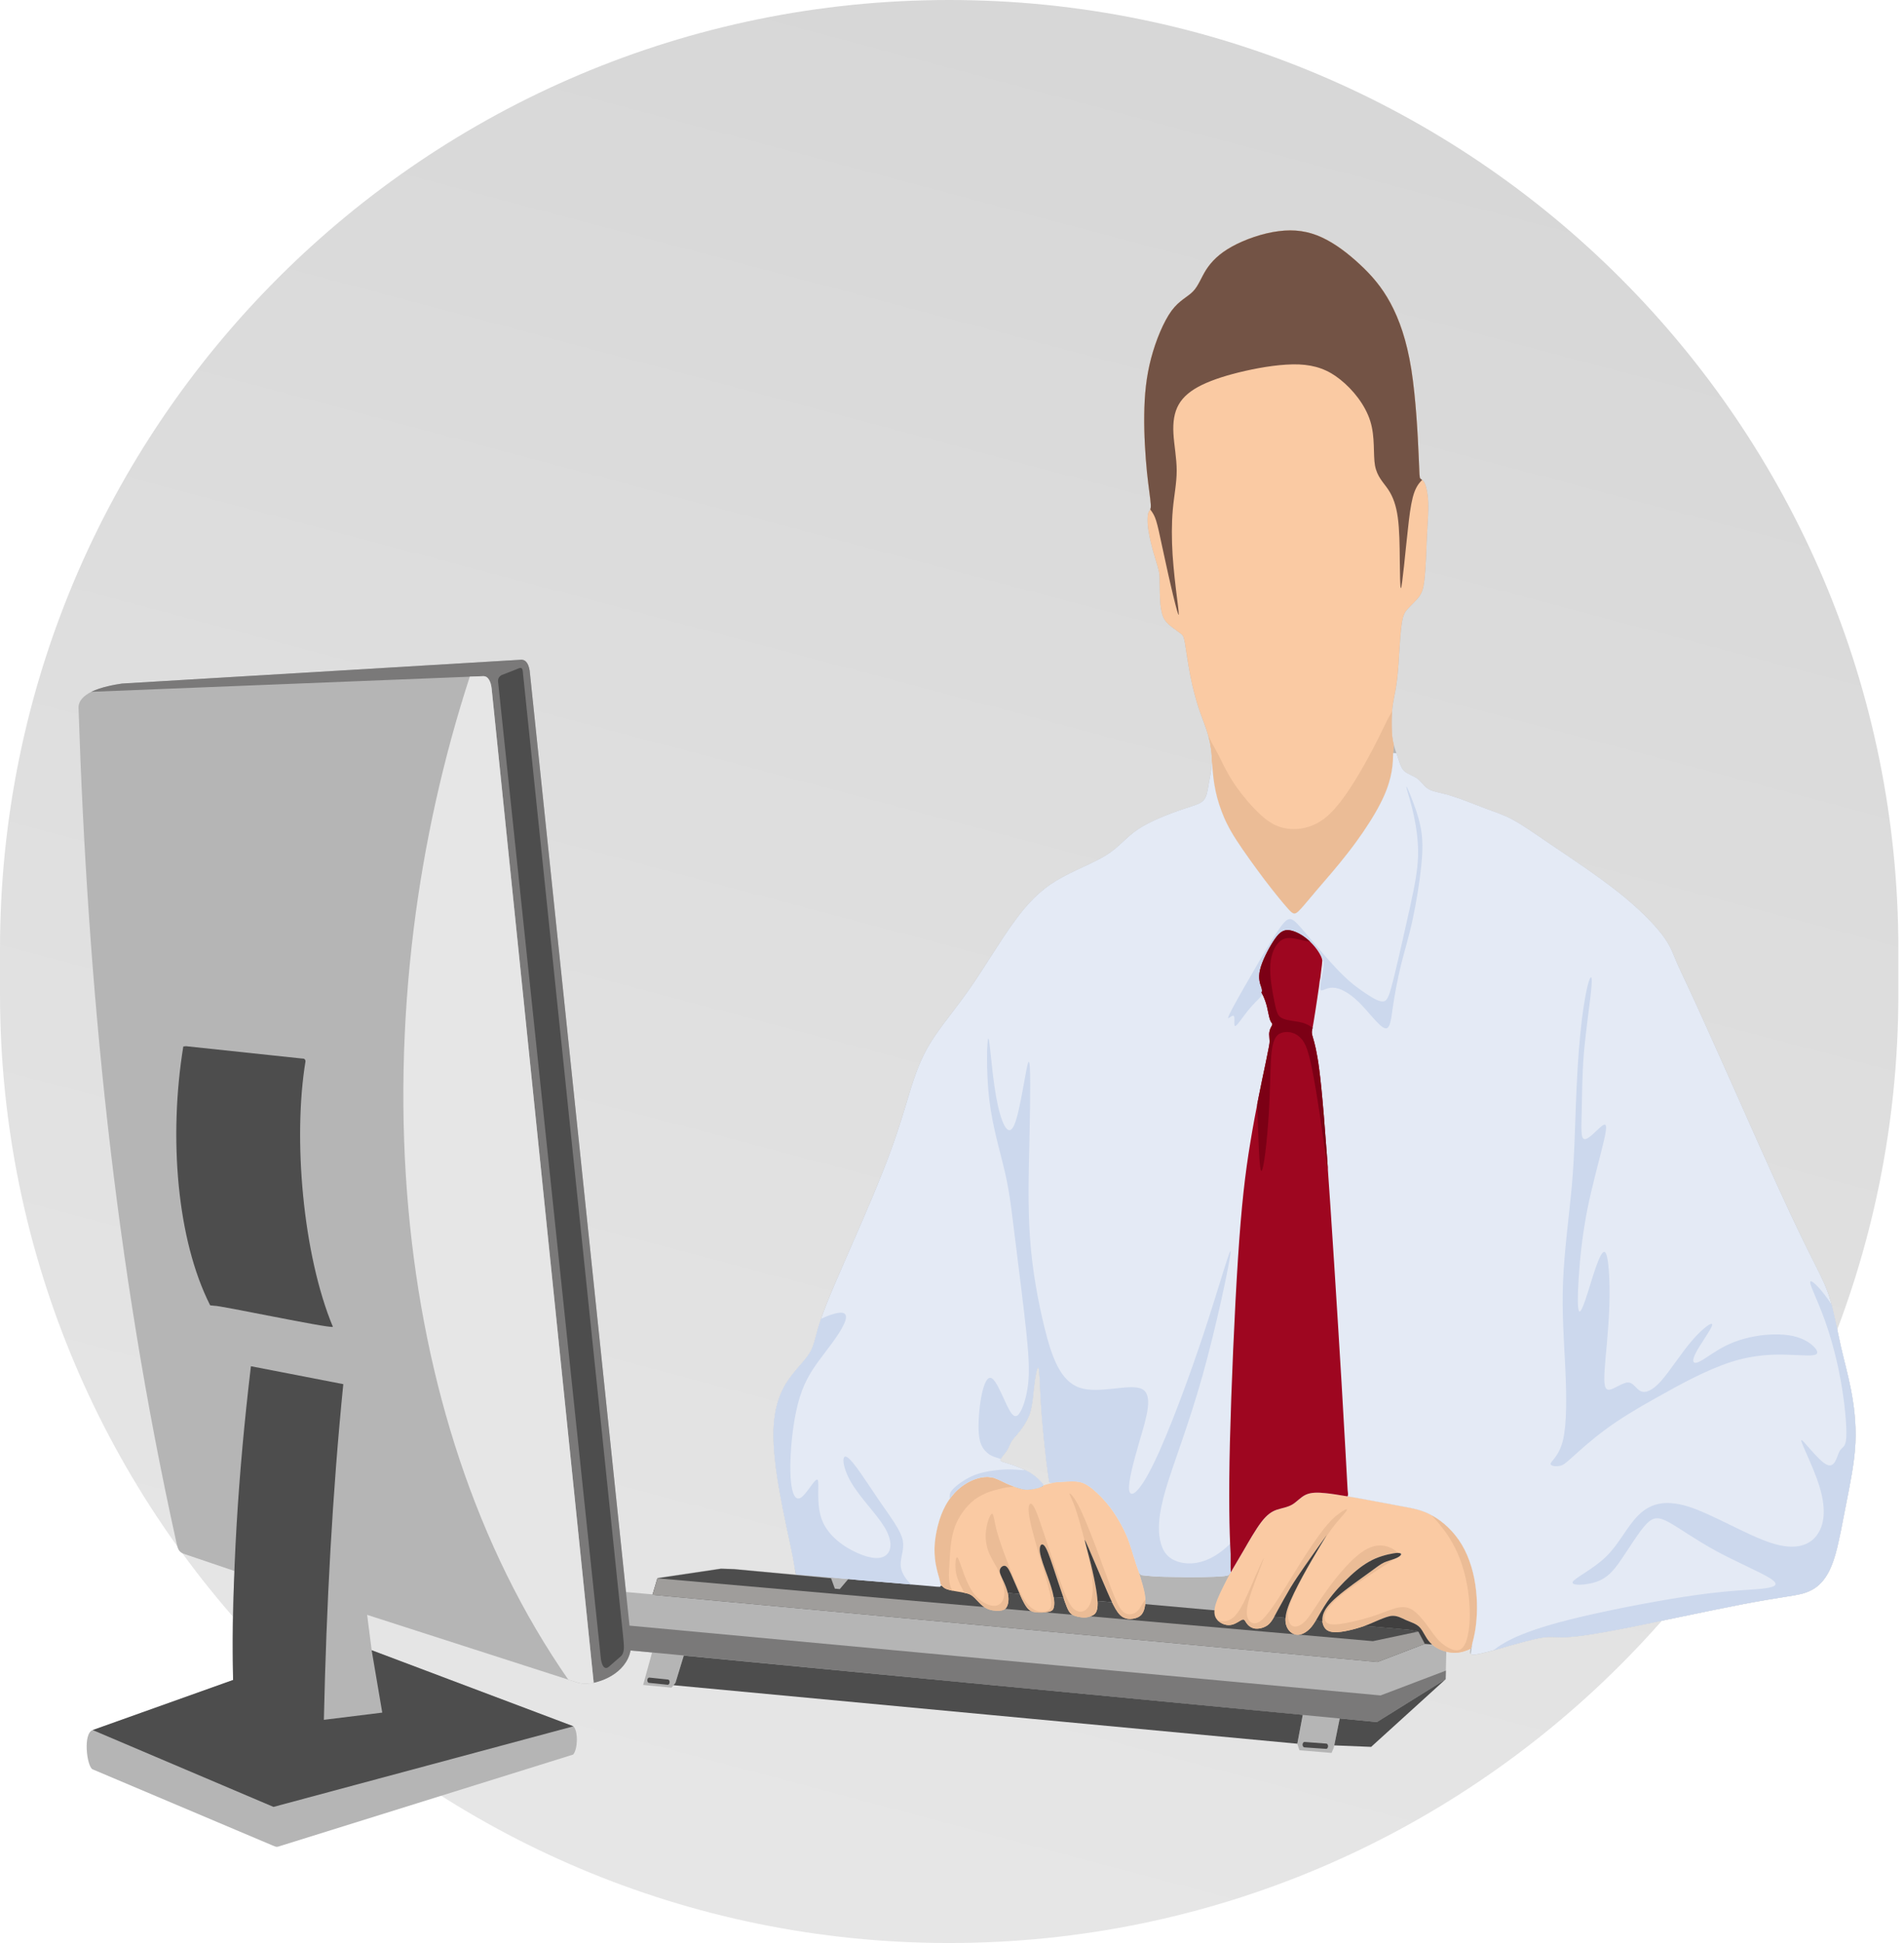 <svg width="98" height="100" viewBox="0 0 98 100" fill="none" xmlns="http://www.w3.org/2000/svg">
<path fillRule="evenodd" clipRule="evenodd" d="M97.71 51.145C97.71 78.127 75.837 100 48.855 100C21.873 100 0 78.127 0 51.145V48.855C0 21.873 21.873 0 48.855 0C75.837 0 97.71 21.873 97.71 48.855V51.145Z" fill="url(#paint0_linear_525_569)"/>
<path fillRule="evenodd" clipRule="evenodd" d="M6.279 35.182L26.765 33.959C27.013 33.92 27.191 34.083 27.262 34.516L32.217 81.935L33.584 82.058L33.838 81.207L37.113 80.719L37.788 80.743L40.971 81.037L40.955 80.967C40.906 80.743 40.874 80.448 40.733 79.76C40.587 79.063 40.339 77.971 40.139 76.834C39.933 75.703 39.782 74.527 39.814 73.552C39.852 72.576 40.079 71.81 40.463 71.191C40.852 70.564 41.398 70.084 41.673 69.635C41.949 69.186 41.949 68.752 42.284 67.8C42.614 66.848 43.284 65.362 43.959 63.806C44.64 62.25 45.332 60.633 45.807 59.34C46.283 58.055 46.547 57.103 46.823 56.213C47.093 55.323 47.38 54.502 47.893 53.666C48.406 52.83 49.147 51.979 49.908 50.887C50.67 49.796 51.454 48.465 52.173 47.474C52.886 46.483 53.529 45.833 54.372 45.322C55.22 44.811 56.269 44.432 56.95 44.006C57.625 43.58 57.938 43.108 58.581 42.675C59.224 42.249 60.203 41.877 60.84 41.66C61.483 41.444 61.786 41.382 61.953 41.181C62.126 40.987 62.159 40.654 62.218 40.321C62.278 39.989 62.364 39.656 62.375 39.253C62.386 38.843 62.326 38.371 62.202 37.899C62.072 37.426 61.872 36.97 61.699 36.451C61.532 35.932 61.381 35.367 61.262 34.748C61.143 34.129 61.051 33.463 60.992 33.107C60.927 32.751 60.894 32.712 60.786 32.62C60.678 32.535 60.5 32.403 60.338 32.287C60.181 32.163 60.04 32.054 59.938 31.884C59.83 31.706 59.765 31.459 59.727 31.102C59.695 30.746 59.695 30.282 59.689 29.972C59.689 29.671 59.684 29.531 59.63 29.322C59.581 29.113 59.484 28.834 59.387 28.486C59.284 28.138 59.181 27.72 59.127 27.395C59.068 27.077 59.062 26.845 59.068 26.667C59.073 26.497 59.1 26.373 59.143 26.311C59.187 26.241 59.246 26.234 59.23 25.947C59.214 25.669 59.122 25.127 59.035 24.299C58.954 23.47 58.879 22.363 58.895 21.342C58.906 20.32 58.998 19.391 59.246 18.447C59.495 17.502 59.895 16.55 60.3 15.993C60.711 15.443 61.127 15.289 61.402 15.002C61.683 14.716 61.818 14.298 62.083 13.88C62.348 13.47 62.742 13.059 63.401 12.695C64.066 12.324 64.996 11.999 65.812 11.898C66.633 11.79 67.341 11.898 68.032 12.216C68.724 12.533 69.394 13.052 69.994 13.609C70.594 14.166 71.118 14.762 71.572 15.606C72.02 16.442 72.404 17.51 72.642 19.012C72.88 20.521 72.977 22.448 73.02 23.462C73.063 24.477 73.058 24.577 73.107 24.631C73.15 24.686 73.242 24.686 73.328 24.864C73.415 25.049 73.496 25.413 73.512 25.854C73.528 26.296 73.49 26.806 73.463 27.271C73.436 27.735 73.42 28.153 73.404 28.625C73.382 29.09 73.35 29.616 73.301 29.972C73.252 30.328 73.177 30.53 73.025 30.731C72.874 30.924 72.642 31.133 72.48 31.311C72.312 31.489 72.22 31.644 72.156 32.039C72.091 32.434 72.053 33.061 72.015 33.641C71.983 34.214 71.945 34.733 71.88 35.19C71.815 35.638 71.718 36.025 71.669 36.405C71.626 36.784 71.626 37.156 71.631 37.465C71.642 37.775 71.658 38.015 71.723 38.27C71.783 38.533 71.891 38.812 71.972 39.052C72.053 39.292 72.107 39.486 72.22 39.625C72.334 39.764 72.507 39.834 72.658 39.911C72.815 39.981 72.95 40.05 73.085 40.19C73.22 40.321 73.35 40.53 73.593 40.647C73.836 40.77 74.187 40.801 74.711 40.964C75.236 41.126 75.933 41.413 76.468 41.614C77.008 41.815 77.392 41.931 77.862 42.187C78.337 42.442 78.905 42.837 79.867 43.495C80.834 44.145 82.195 45.051 83.266 45.895C84.335 46.738 85.108 47.528 85.551 48.108C85.994 48.689 86.097 49.06 86.319 49.571C86.54 50.082 86.875 50.733 87.832 52.861C88.793 54.982 90.377 58.581 91.447 60.942C92.522 63.295 93.079 64.402 93.462 65.161C93.846 65.927 94.046 66.33 94.23 66.988C94.413 67.645 94.581 68.551 94.754 69.31C94.927 70.068 95.105 70.688 95.262 71.477C95.418 72.274 95.548 73.242 95.499 74.271C95.451 75.293 95.224 76.369 95.029 77.368C94.835 78.366 94.667 79.287 94.484 79.953C94.294 80.619 94.094 81.029 93.835 81.346C93.581 81.656 93.273 81.88 92.771 82.02C92.273 82.151 91.582 82.206 89.75 82.554C87.924 82.902 84.957 83.552 83.157 83.893C81.358 84.234 80.726 84.272 80.31 84.264C79.894 84.257 79.688 84.203 79.002 84.357C78.321 84.512 77.154 84.868 76.489 85.038C75.83 85.209 75.673 85.193 75.668 85.038C75.662 84.884 75.803 84.597 75.906 84.048C76.008 83.506 76.068 82.701 75.976 81.873C75.889 81.044 75.652 80.193 75.246 79.512C74.841 78.823 74.268 78.312 73.744 78.018C73.22 77.716 72.745 77.631 72.096 77.515C71.442 77.391 70.621 77.236 69.935 77.112C69.254 76.988 68.703 76.895 68.259 76.849C67.816 76.803 67.476 76.803 67.211 76.926C66.941 77.05 66.746 77.298 66.503 77.437C66.26 77.577 65.974 77.615 65.714 77.701C65.455 77.793 65.223 77.94 64.925 78.328C64.628 78.715 64.266 79.349 64.039 79.744C63.807 80.139 63.715 80.301 63.634 80.433L63.618 80.464C63.493 80.688 63.369 80.913 63.25 81.129C63.039 81.524 62.861 81.896 62.742 82.19C62.623 82.484 62.564 82.709 62.537 82.848C62.532 82.879 62.526 82.91 62.521 82.933L72.642 83.839L73.004 83.939L73.339 84.582L74.447 84.737L74.409 86.424L70.869 88.63L68.957 88.444L68.648 89.954L68.535 90.217L66.882 90.078L66.773 89.745L67.054 88.259L35.194 85.209L34.767 86.61L34.562 86.858L33.103 86.718L33.552 85.085L33.568 85.046L32.455 84.946C32.401 85.24 32.271 85.495 32.093 85.72C31.763 86.13 31.266 86.409 30.785 86.548C30.374 86.672 29.969 86.68 29.693 86.587L18.897 83.111L19.129 84.93L29.515 88.847C29.769 89.11 29.737 90.031 29.499 90.302L14.466 94.993C14.223 95.07 14.255 95.07 14.023 94.977L4.766 91.061C4.62 90.999 4.485 90.511 4.464 90.031C4.442 89.582 4.518 89.126 4.772 89.04L12.002 86.463C11.926 84.597 11.948 82.724 12.088 80.859L9.527 79.992C9.203 79.891 9.159 79.752 9.078 79.38C5.896 65.006 4.512 50.748 4.042 36.436C4.031 36.064 4.318 35.801 4.696 35.607C5.22 35.352 5.923 35.236 6.279 35.182ZM58.506 80.58C58.457 80.441 58.408 80.278 58.355 80.115C58.257 79.806 58.165 79.481 58.047 79.179C57.928 78.877 57.787 78.598 57.609 78.289C57.436 77.987 57.22 77.654 56.933 77.321C56.642 76.981 56.285 76.64 55.993 76.454C55.701 76.269 55.474 76.237 55.156 76.245C54.837 76.245 54.426 76.284 54.215 76.299C54.01 76.315 54.01 76.315 53.988 76.176C53.967 76.028 53.923 75.734 53.848 75.138C53.778 74.535 53.68 73.629 53.621 72.839C53.556 72.042 53.534 71.369 53.513 70.943C53.486 70.517 53.464 70.332 53.416 70.393C53.372 70.448 53.307 70.749 53.264 71.059C53.221 71.361 53.194 71.663 53.161 71.965C53.124 72.274 53.081 72.576 52.956 72.878C52.832 73.188 52.627 73.482 52.454 73.699C52.286 73.908 52.151 74.039 52.065 74.178C51.978 74.318 51.935 74.473 51.832 74.643C51.724 74.805 51.557 74.984 51.513 75.084C51.465 75.193 51.535 75.216 51.713 75.27C51.892 75.324 52.178 75.409 52.443 75.518C52.708 75.618 52.951 75.742 53.156 75.889C53.367 76.036 53.529 76.207 53.626 76.315C53.718 76.431 53.74 76.478 53.615 76.532C53.497 76.586 53.232 76.648 53.026 76.671C52.821 76.694 52.681 76.679 52.47 76.617C52.264 76.555 51.994 76.439 51.713 76.307C51.438 76.168 51.151 76.013 50.795 76.013C50.438 76.013 50.011 76.16 49.66 76.392C49.309 76.617 49.028 76.919 48.817 77.236C48.606 77.553 48.46 77.886 48.347 78.25C48.233 78.622 48.147 79.032 48.114 79.411C48.082 79.783 48.104 80.131 48.152 80.448C48.206 80.766 48.287 81.052 48.352 81.246C48.395 81.393 48.428 81.493 48.401 81.671L58.933 82.616C58.933 82.6 58.938 82.577 58.938 82.561C58.949 82.484 58.954 82.415 58.944 82.306C58.938 82.198 58.916 82.051 58.868 81.834C58.814 81.609 58.733 81.308 58.63 80.975C58.592 80.843 58.549 80.712 58.506 80.58Z" fill="#B5B5B5"/>
<path fillRule="evenodd" clipRule="evenodd" d="M4.696 35.605L24.873 34.8C25.133 34.793 25.268 35.087 25.306 35.443L30.558 86.608C30.634 86.592 30.709 86.569 30.785 86.546C31.266 86.407 31.763 86.128 32.093 85.718C32.271 85.493 32.401 85.238 32.455 84.944L34.038 85.091L70.87 88.628L74.409 86.422L74.42 85.981L71.059 87.258L32.401 83.666L27.262 34.514C27.192 34.081 27.013 33.918 26.765 33.957L6.279 35.18C5.923 35.234 5.22 35.35 4.696 35.605Z" fill="#7A7979"/>
<path fillRule="evenodd" clipRule="evenodd" d="M37.112 80.74L33.838 81.228L33.584 82.079L70.896 85.539L73.339 84.603L73.004 83.968L72.512 83.875L70.226 83.674C70.242 83.666 70.129 83.72 70.394 83.62C70.415 83.612 70.442 83.604 70.464 83.589L68.059 83.372C68.059 83.395 68.065 83.411 68.065 83.426L67.73 83.403L67.757 83.349L66.173 83.21C66.173 83.225 66.168 83.24 66.168 83.264L65.584 83.21L65.611 83.155L57.209 82.404L57.236 82.459L56.49 82.397C56.49 82.374 56.49 82.358 56.485 82.343L54.718 82.18L54.739 82.234L54.231 82.195L54.226 82.141L52.459 81.979L52.486 82.033L51.87 81.979C51.864 81.963 51.859 81.948 51.854 81.924L43.721 81.197L43.224 81.785L42.97 81.762L42.775 81.228L37.788 80.763L37.112 80.74Z" fill="#4D4D4D"/>
<path fillRule="evenodd" clipRule="evenodd" d="M33.838 81.23L70.664 84.465L73.004 83.97L73.339 84.604L70.896 85.541L33.584 82.081L33.838 81.23Z" fill="#9F9D9B"/>
<path d="M33.405 86.61C33.351 86.61 33.313 86.54 33.319 86.471C33.319 86.393 33.367 86.339 33.416 86.339L34.378 86.439C34.432 86.439 34.47 86.509 34.465 86.579C34.465 86.656 34.416 86.71 34.367 86.71L33.405 86.61ZM67.135 89.93C67.081 89.923 67.043 89.861 67.043 89.783C67.049 89.706 67.092 89.652 67.146 89.652L68.264 89.737C68.319 89.737 68.356 89.799 68.356 89.876C68.351 89.954 68.308 90.008 68.259 90.008L67.135 89.93Z" fill="#4A4949"/>
<path fillRule="evenodd" clipRule="evenodd" d="M9.57 53.844L9.435 53.859C9.056 56.181 8.97 58.682 9.202 61.042C9.429 63.334 9.959 65.486 10.818 67.181L11.034 67.204C11.272 67.173 16.919 68.373 17.135 68.288C15.584 64.564 15.071 58.581 15.725 54.618C15.708 54.478 15.622 54.478 15.535 54.478L9.57 53.844Z" fill="#4D4D4D"/>
<path fillRule="evenodd" clipRule="evenodd" d="M68.032 12.216C67.341 11.898 66.633 11.79 65.811 11.898C64.996 11.999 64.066 12.324 63.401 12.695C62.742 13.059 62.348 13.47 62.083 13.88C61.818 14.298 61.683 14.716 61.402 15.002C61.127 15.289 60.71 15.443 60.3 15.993C59.895 16.55 59.495 17.502 59.246 18.447C58.998 19.391 58.906 20.32 58.895 21.342C58.879 22.363 58.954 23.47 59.035 24.299C59.122 25.127 59.214 25.669 59.23 25.947C59.246 26.234 59.187 26.241 59.143 26.311C59.1 26.373 59.073 26.497 59.068 26.667C59.062 26.845 59.068 27.077 59.127 27.395C59.181 27.72 59.284 28.138 59.386 28.486C59.484 28.834 59.581 29.113 59.63 29.322C59.684 29.531 59.689 29.671 59.689 29.972C59.694 30.282 59.694 30.746 59.727 31.102C59.765 31.459 59.83 31.706 59.938 31.884C60.04 32.054 60.181 32.163 60.338 32.287C60.5 32.403 60.678 32.535 60.786 32.62C60.894 32.712 60.927 32.751 60.991 33.107C61.051 33.463 61.143 34.129 61.262 34.748C61.38 35.367 61.532 35.932 61.699 36.451C61.872 36.97 62.072 37.426 62.202 37.899L62.267 38.177C62.342 38.518 62.38 38.866 62.375 39.168C62.407 39.524 62.434 39.965 62.504 40.383C62.58 40.848 62.704 41.304 62.872 41.746C63.034 42.179 63.234 42.613 63.634 43.232C64.028 43.843 64.617 44.656 65.12 45.322C65.622 45.98 66.044 46.491 66.292 46.769C66.541 47.048 66.627 47.087 66.817 46.916C67.006 46.746 67.303 46.367 67.751 45.84C68.2 45.314 68.794 44.648 69.351 43.928C69.913 43.216 70.432 42.45 70.794 41.823C71.156 41.196 71.361 40.716 71.485 40.298C71.615 39.88 71.669 39.524 71.691 39.176C71.707 38.882 71.701 38.595 71.739 38.34L71.723 38.27C71.658 38.015 71.642 37.775 71.631 37.465C71.626 37.156 71.626 36.784 71.669 36.405C71.718 36.025 71.815 35.638 71.88 35.19C71.945 34.733 71.983 34.214 72.015 33.641C72.053 33.061 72.091 32.434 72.155 32.039C72.22 31.644 72.312 31.489 72.48 31.311C72.642 31.133 72.874 30.924 73.025 30.731C73.177 30.53 73.252 30.328 73.301 29.972C73.35 29.616 73.382 29.09 73.404 28.625C73.42 28.153 73.436 27.735 73.463 27.271C73.49 26.806 73.528 26.296 73.512 25.854C73.496 25.413 73.415 25.049 73.328 24.864C73.242 24.686 73.15 24.686 73.106 24.631C73.058 24.577 73.063 24.477 73.02 23.462C72.977 22.448 72.879 20.521 72.642 19.012C72.404 17.51 72.02 16.442 71.572 15.606C71.118 14.762 70.594 14.166 69.994 13.609C69.394 13.052 68.724 12.533 68.032 12.216Z" fill="#FACAA3"/>
<path fillRule="evenodd" clipRule="evenodd" d="M68.032 12.216C67.341 11.898 66.633 11.79 65.811 11.898C64.996 11.999 64.066 12.324 63.401 12.695C62.742 13.059 62.348 13.47 62.083 13.88C61.818 14.298 61.683 14.716 61.402 15.002C61.127 15.289 60.71 15.443 60.3 15.993C59.895 16.55 59.495 17.502 59.246 18.447C58.998 19.391 58.906 20.32 58.895 21.342C58.879 22.363 58.954 23.47 59.035 24.299C59.122 25.127 59.214 25.669 59.23 25.947C59.241 26.102 59.224 26.172 59.203 26.218C59.365 26.427 59.435 26.574 59.505 26.791C59.597 27.085 59.684 27.495 59.808 28.084C59.938 28.664 60.094 29.423 60.262 30.135C60.424 30.839 60.592 31.497 60.646 31.621C60.705 31.737 60.651 31.319 60.575 30.723C60.5 30.127 60.408 29.345 60.354 28.556C60.305 27.759 60.3 26.953 60.365 26.226C60.429 25.506 60.565 24.879 60.565 24.221C60.565 23.571 60.429 22.898 60.397 22.309C60.365 21.729 60.435 21.233 60.667 20.823C60.9 20.413 61.294 20.088 61.867 19.809C62.445 19.53 63.202 19.29 64.093 19.089C64.985 18.888 66.017 18.725 66.86 18.756C67.697 18.795 68.346 19.02 68.989 19.538C69.632 20.049 70.269 20.838 70.529 21.674C70.788 22.503 70.669 23.377 70.772 23.958C70.88 24.538 71.204 24.825 71.453 25.196C71.696 25.56 71.858 26.001 71.945 26.628C72.031 27.255 72.042 28.068 72.047 28.811C72.058 29.554 72.064 30.228 72.101 30.267C72.134 30.313 72.199 29.725 72.269 29.098C72.334 28.478 72.399 27.82 72.469 27.209C72.534 26.598 72.604 26.04 72.712 25.614C72.815 25.22 72.944 24.949 73.198 24.701C73.16 24.67 73.128 24.655 73.106 24.631C73.058 24.577 73.063 24.477 73.02 23.462C72.977 22.448 72.879 20.521 72.642 19.012C72.404 17.51 72.02 16.442 71.572 15.606C71.118 14.762 70.594 14.166 69.994 13.609C69.394 13.052 68.724 12.533 68.032 12.216Z" fill="#735345"/>
<path fillRule="evenodd" clipRule="evenodd" d="M66.914 42.65C66.465 42.704 66.022 42.65 65.622 42.456C65.217 42.263 64.855 41.93 64.482 41.535C64.109 41.133 63.731 40.661 63.423 40.173C63.115 39.693 62.883 39.19 62.699 38.826C62.515 38.47 62.375 38.253 62.256 37.998L62.175 37.812C62.186 37.843 62.191 37.866 62.202 37.897C62.321 38.339 62.38 38.78 62.375 39.167C62.407 39.523 62.434 39.964 62.504 40.382C62.58 40.846 62.704 41.303 62.872 41.744C63.034 42.178 63.234 42.611 63.634 43.23C64.028 43.842 64.617 44.655 65.12 45.321C65.622 45.978 66.044 46.489 66.292 46.768C66.541 47.047 66.627 47.085 66.817 46.915C67.006 46.745 67.303 46.365 67.751 45.839C68.2 45.313 68.794 44.647 69.351 43.927C69.913 43.215 70.432 42.449 70.794 41.822C71.156 41.195 71.361 40.715 71.485 40.297C71.615 39.879 71.669 39.523 71.691 39.175C71.707 38.88 71.701 38.594 71.739 38.339L71.723 38.269C71.658 38.013 71.642 37.773 71.631 37.464C71.626 37.216 71.626 36.922 71.647 36.62C71.421 36.984 71.231 37.425 70.94 38.006C70.61 38.664 70.151 39.523 69.686 40.258C69.221 41.001 68.751 41.636 68.286 42.031C67.822 42.425 67.362 42.588 66.914 42.65Z" fill="#EBBC96"/>
<path fillRule="evenodd" clipRule="evenodd" d="M50.795 76.011C50.438 76.011 50.011 76.158 49.66 76.39C49.309 76.615 49.028 76.916 48.817 77.234C48.606 77.551 48.461 77.884 48.347 78.248C48.234 78.619 48.147 79.03 48.115 79.409C48.082 79.78 48.104 80.129 48.153 80.446C48.207 80.763 48.288 81.05 48.352 81.243C48.38 81.352 48.407 81.429 48.412 81.522C48.455 81.592 48.504 81.646 48.553 81.685C48.623 81.746 48.698 81.785 48.817 81.816C49.044 81.886 49.406 81.924 49.649 81.979C49.893 82.025 50.011 82.087 50.168 82.242C50.319 82.389 50.514 82.637 50.746 82.76C50.979 82.892 51.243 82.908 51.438 82.9C51.627 82.884 51.741 82.83 51.816 82.706C51.892 82.575 51.93 82.358 51.892 82.11C51.887 82.072 51.881 82.025 51.87 81.979C51.822 81.77 51.73 81.545 51.643 81.359C51.535 81.127 51.438 80.949 51.46 80.81C51.481 80.663 51.627 80.547 51.752 80.593C51.876 80.647 51.978 80.856 52.146 81.251C52.243 81.476 52.367 81.77 52.486 82.033C52.567 82.226 52.648 82.397 52.724 82.528C52.908 82.853 53.043 82.939 53.264 82.969C53.481 83.008 53.789 82.993 53.972 82.954C54.156 82.915 54.215 82.846 54.243 82.714C54.27 82.59 54.275 82.42 54.232 82.195C54.232 82.172 54.226 82.149 54.221 82.133C54.172 81.87 54.07 81.553 53.918 81.127C53.767 80.709 53.567 80.191 53.524 79.865C53.486 79.54 53.605 79.401 53.74 79.533C53.87 79.664 54.01 80.059 54.205 80.64C54.372 81.143 54.583 81.785 54.74 82.234C54.761 82.304 54.783 82.366 54.804 82.428C54.967 82.877 55.042 83.016 55.204 83.109C55.367 83.202 55.615 83.24 55.793 83.248C55.966 83.248 56.069 83.209 56.161 83.171C56.258 83.132 56.345 83.093 56.404 82.993C56.464 82.9 56.501 82.737 56.496 82.497L56.49 82.397C56.48 82.165 56.437 81.863 56.366 81.499C56.291 81.088 56.177 80.585 56.064 80.16C55.956 79.734 55.853 79.386 55.837 79.285C55.815 79.184 55.885 79.339 56.058 79.734C56.231 80.129 56.501 80.763 56.728 81.305C56.928 81.77 57.09 82.157 57.236 82.459C57.258 82.505 57.279 82.552 57.301 82.59C57.463 82.908 57.604 83.109 57.777 83.217C57.944 83.318 58.139 83.341 58.317 83.31C58.501 83.279 58.674 83.209 58.782 83.062C58.868 82.946 58.917 82.776 58.938 82.613L58.949 82.505C58.965 82.304 58.949 82.133 58.901 81.909C58.852 81.685 58.776 81.421 58.679 81.112C58.657 81.042 58.636 80.98 58.62 80.903C58.62 80.895 58.614 80.895 58.614 80.887C58.549 80.709 58.452 80.423 58.355 80.113C58.258 79.804 58.166 79.478 58.047 79.177C57.928 78.875 57.787 78.596 57.609 78.287C57.436 77.985 57.22 77.652 56.934 77.319C56.642 76.978 56.285 76.638 55.993 76.452C55.702 76.266 55.475 76.235 55.156 76.243C54.896 76.243 54.567 76.266 54.345 76.289C53.94 76.374 53.827 76.406 53.724 76.444C53.718 76.444 53.708 76.452 53.702 76.452C53.697 76.483 53.675 76.506 53.616 76.529C53.497 76.584 53.232 76.645 53.027 76.669C52.821 76.692 52.681 76.676 52.47 76.615C52.265 76.553 51.995 76.436 51.714 76.305C51.438 76.166 51.152 76.011 50.795 76.011Z" fill="#FACAA3"/>
<path fillRule="evenodd" clipRule="evenodd" d="M55.063 76.863C55.112 76.879 55.274 77.034 55.517 77.498C55.755 77.955 56.063 78.721 56.382 79.557C56.695 80.385 57.009 81.275 57.236 81.864C57.468 82.452 57.603 82.738 57.76 82.901C57.911 83.063 58.079 83.102 58.236 83.071C58.392 83.048 58.538 82.955 58.679 82.746C58.77 82.607 58.857 82.421 58.954 82.336V82.39C58.954 82.429 58.954 82.467 58.949 82.506L58.938 82.615C58.916 82.777 58.868 82.947 58.781 83.063C58.673 83.21 58.5 83.28 58.316 83.311C58.138 83.342 57.944 83.319 57.776 83.218C57.603 83.11 57.463 82.909 57.301 82.591C57.279 82.552 57.257 82.506 57.236 82.46C57.09 82.158 56.928 81.771 56.728 81.306C56.501 80.764 56.231 80.13 56.058 79.735C55.885 79.34 55.815 79.185 55.836 79.286C55.852 79.387 55.955 79.735 56.063 80.161C56.177 80.586 56.29 81.09 56.366 81.5C56.436 81.864 56.479 82.165 56.49 82.398V82.429L56.495 82.483V82.552C56.495 82.769 56.458 82.909 56.404 82.994C56.344 83.094 56.258 83.133 56.16 83.172C56.069 83.21 55.966 83.249 55.793 83.249C55.615 83.242 55.366 83.203 55.204 83.11C55.042 83.017 54.966 82.878 54.804 82.429C54.782 82.367 54.761 82.305 54.739 82.235C54.583 81.786 54.372 81.144 54.204 80.641C54.01 80.06 53.869 79.665 53.74 79.534C53.605 79.402 53.486 79.541 53.523 79.867C53.567 80.192 53.767 80.71 53.918 81.128C54.069 81.554 54.172 81.871 54.221 82.135C54.226 82.15 54.231 82.173 54.231 82.197L54.237 82.204H54.231C54.253 82.313 54.264 82.413 54.264 82.498V82.522C54.264 82.591 54.258 82.661 54.242 82.715C54.215 82.847 54.156 82.916 53.972 82.955C53.788 82.994 53.48 83.009 53.264 82.971C53.042 82.94 52.907 82.854 52.724 82.529C52.648 82.398 52.567 82.227 52.486 82.034C52.367 81.771 52.243 81.477 52.145 81.252C51.978 80.857 51.875 80.648 51.751 80.594C51.627 80.548 51.481 80.664 51.459 80.811C51.438 80.95 51.535 81.128 51.643 81.361C51.729 81.546 51.821 81.771 51.87 81.98V81.987C51.881 82.034 51.886 82.08 51.892 82.119C51.902 82.181 51.908 82.235 51.908 82.289V82.305C51.908 82.467 51.87 82.607 51.816 82.707C51.74 82.831 51.627 82.885 51.438 82.901C51.243 82.909 50.978 82.893 50.746 82.761C50.514 82.638 50.319 82.39 50.168 82.243C50.011 82.088 49.892 82.026 49.649 81.98L49.622 81.972C49.579 81.856 49.492 81.701 49.417 81.554C49.298 81.306 49.211 81.074 49.184 80.772C49.157 80.47 49.19 80.106 49.271 80.153C49.352 80.199 49.481 80.656 49.638 81.074C49.8 81.492 49.984 81.871 50.227 82.142C50.47 82.413 50.778 82.576 51.016 82.63C51.254 82.676 51.416 82.615 51.529 82.491C51.643 82.359 51.702 82.173 51.692 81.902C51.681 81.639 51.6 81.299 51.448 80.966C51.303 80.633 51.081 80.316 50.946 80.014C50.805 79.712 50.746 79.425 50.735 79.147C50.724 78.868 50.762 78.589 50.838 78.342C50.908 78.086 51.016 77.862 51.086 77.916C51.151 77.97 51.178 78.311 51.303 78.783C51.427 79.247 51.643 79.851 51.881 80.463C52.113 81.066 52.356 81.686 52.589 82.104C52.821 82.522 53.042 82.754 53.27 82.862C53.496 82.978 53.734 82.971 53.902 82.901C54.069 82.831 54.166 82.7 54.075 82.173C53.983 81.655 53.702 80.749 53.453 79.913C53.21 79.077 52.999 78.319 52.951 77.87C52.907 77.413 53.026 77.273 53.178 77.49C53.334 77.715 53.523 78.303 53.772 79.046C54.021 79.797 54.323 80.703 54.566 81.376C54.809 82.057 54.999 82.506 55.209 82.746C55.425 82.978 55.669 82.994 55.858 82.87C56.042 82.746 56.171 82.475 56.22 82.111C56.274 81.748 56.252 81.291 56.117 80.586C55.982 79.874 55.739 78.915 55.555 78.287C55.377 77.66 55.258 77.366 55.166 77.165C55.074 76.956 55.01 76.84 55.063 76.863ZM48.098 79.805C48.098 80.029 48.12 80.246 48.152 80.447C48.206 80.764 48.287 81.051 48.352 81.244C48.374 81.329 48.395 81.399 48.406 81.477C48.412 81.508 48.422 81.531 48.433 81.554C48.471 81.608 48.509 81.647 48.552 81.686C48.622 81.748 48.698 81.786 48.817 81.817C48.876 81.833 48.952 81.856 49.028 81.871C48.925 81.709 48.871 81.515 48.849 81.283C48.822 80.989 48.86 80.648 48.887 80.176C48.919 79.712 48.947 79.124 49.152 78.566C49.357 78.017 49.741 77.498 50.173 77.173C50.605 76.856 51.086 76.716 51.416 76.639C51.713 76.561 51.886 76.523 52.194 76.523H52.189L52.183 76.515H52.167L52.162 76.507H52.145L52.14 76.499H52.124L52.118 76.492H52.108L52.102 76.484H52.092L52.086 76.476H52.07L52.065 76.469H52.054L52.048 76.461H52.037L52.032 76.453H52.021L52.01 76.445H52L51.994 76.438H51.983L51.978 76.43H51.962V76.422H51.946L51.94 76.414H51.935L51.924 76.407H51.908L51.902 76.399H51.892L51.886 76.391H51.881L51.87 76.383H51.859L51.854 76.376H51.843L51.837 76.368H51.827L51.821 76.36H51.81L51.805 76.352H51.794L51.783 76.345H51.778L51.773 76.337H51.762L51.756 76.329H51.746L51.74 76.321H51.729L51.724 76.314H51.713C51.438 76.182 51.151 76.019 50.795 76.019C50.438 76.019 50.011 76.167 49.66 76.399C49.309 76.623 49.028 76.933 48.817 77.243C48.606 77.56 48.46 77.893 48.347 78.257C48.233 78.628 48.147 79.038 48.114 79.418C48.103 79.526 48.098 79.634 48.098 79.743V79.805Z" fill="#EBBC96"/>
<path fillRule="evenodd" clipRule="evenodd" d="M75.701 84.852C75.23 85.076 74.885 85.099 74.55 85.03C74.182 84.96 73.826 84.782 73.599 84.526C73.366 84.279 73.263 83.954 73.074 83.752C72.891 83.559 72.615 83.489 72.372 83.381C72.129 83.273 71.913 83.133 71.605 83.164C71.302 83.203 70.907 83.427 70.394 83.621C69.881 83.814 69.254 83.977 68.849 84C68.443 84.023 68.265 83.915 68.162 83.745C68.06 83.574 68.027 83.342 68.103 83.094C68.184 82.839 68.368 82.568 68.822 82.181C69.27 81.786 69.994 81.283 70.432 80.966C70.875 80.648 71.037 80.509 71.253 80.409C71.469 80.316 71.745 80.254 71.929 80.161C72.112 80.068 72.21 79.936 71.994 79.929C71.783 79.913 71.259 80.014 70.799 80.207C70.34 80.409 69.946 80.695 69.524 81.082C69.103 81.477 68.649 81.957 68.308 82.444C67.973 82.932 67.752 83.42 67.503 83.729C67.249 84.031 66.963 84.163 66.725 84.132C66.487 84.101 66.293 83.915 66.212 83.675C66.125 83.427 66.152 83.133 66.298 82.7C66.45 82.274 66.725 81.725 67.038 81.144C67.357 80.563 67.714 79.952 67.968 79.534C68.222 79.108 68.379 78.868 68.206 79.116C68.027 79.356 67.519 80.084 67.179 80.571C66.838 81.067 66.66 81.322 66.433 81.694C66.212 82.065 65.942 82.553 65.747 82.909C65.558 83.265 65.439 83.497 65.244 83.644C65.05 83.783 64.78 83.845 64.58 83.814C64.374 83.776 64.239 83.652 64.158 83.536C64.077 83.42 64.056 83.319 63.942 83.358C63.829 83.396 63.623 83.574 63.396 83.621C63.175 83.675 62.921 83.598 62.748 83.458C62.57 83.319 62.472 83.126 62.516 82.816C62.553 82.514 62.737 82.112 62.915 81.755C63.083 81.415 63.245 81.09 63.434 80.772C63.488 80.68 63.553 80.571 63.634 80.432C63.715 80.3 63.807 80.138 64.039 79.743C64.266 79.348 64.628 78.713 64.926 78.326C65.223 77.939 65.455 77.792 65.715 77.699C65.974 77.614 66.26 77.576 66.504 77.436C66.747 77.297 66.941 77.049 67.211 76.925C67.476 76.802 67.817 76.802 68.26 76.848C68.703 76.894 69.254 76.987 69.935 77.111C70.621 77.235 71.442 77.39 72.096 77.514C72.745 77.63 73.22 77.715 73.744 78.017C74.269 78.311 74.841 78.822 75.247 79.511C75.652 80.192 75.89 81.043 75.976 81.871C76.068 82.7 76.009 83.505 75.906 84.047C75.836 84.426 75.749 84.681 75.701 84.852Z" fill="#FACAA3"/>
<path fillRule="evenodd" clipRule="evenodd" d="M62.65 83.366C62.688 83.389 62.726 83.397 62.764 83.412C62.964 83.459 63.185 83.451 63.391 83.311C63.601 83.172 63.801 82.886 64.001 82.499C64.201 82.104 64.406 81.609 64.617 81.113C64.833 80.625 65.055 80.138 65.049 80.192C65.044 80.246 64.806 80.834 64.623 81.338C64.433 81.841 64.293 82.251 64.228 82.561C64.158 82.87 64.163 83.079 64.206 83.226C64.25 83.381 64.325 83.474 64.444 83.52C64.563 83.567 64.725 83.567 64.947 83.373C65.168 83.18 65.449 82.8 65.8 82.266C66.146 81.725 66.557 81.043 66.962 80.393C67.373 79.751 67.778 79.147 68.103 78.729C68.427 78.311 68.67 78.079 68.908 77.909C69.14 77.731 69.367 77.614 69.329 77.715C69.286 77.816 68.978 78.133 68.697 78.481C68.416 78.837 68.167 79.224 67.849 79.758C67.535 80.293 67.157 80.966 66.881 81.492C66.606 82.026 66.433 82.421 66.352 82.715C66.271 83.01 66.276 83.211 66.319 83.373C66.362 83.544 66.438 83.668 66.595 83.706C66.746 83.737 66.968 83.675 67.238 83.373C67.503 83.064 67.816 82.506 68.275 81.872C68.729 81.229 69.335 80.502 69.843 80.076C70.356 79.642 70.772 79.511 71.139 79.542C71.501 79.573 71.804 79.766 71.928 79.898C71.934 79.906 71.945 79.913 71.95 79.921C71.712 79.929 71.226 80.029 70.799 80.207C70.34 80.409 69.945 80.695 69.524 81.082C69.102 81.477 68.648 81.957 68.308 82.445C67.973 82.932 67.751 83.42 67.503 83.729C67.249 84.031 66.962 84.163 66.725 84.132C66.487 84.101 66.292 83.915 66.211 83.675C66.125 83.427 66.152 83.133 66.298 82.7C66.449 82.274 66.725 81.725 67.038 81.144C67.357 80.564 67.713 79.952 67.967 79.534C68.221 79.108 68.378 78.868 68.205 79.116C68.027 79.356 67.519 80.084 67.178 80.571C66.838 81.067 66.66 81.322 66.433 81.694C66.211 82.065 65.941 82.553 65.746 82.909C65.557 83.265 65.438 83.497 65.244 83.644C65.049 83.784 64.779 83.846 64.579 83.814C64.374 83.776 64.239 83.652 64.158 83.536C64.077 83.42 64.055 83.319 63.942 83.358C63.828 83.397 63.623 83.575 63.396 83.621C63.174 83.675 62.92 83.598 62.747 83.459C62.71 83.435 62.677 83.404 62.65 83.366ZM71.788 80.223C71.712 80.277 71.62 80.339 71.501 80.416C71.01 80.742 70.091 81.314 69.47 81.763C68.848 82.212 68.529 82.537 68.356 82.793C68.178 83.048 68.151 83.242 68.205 83.389C68.259 83.536 68.394 83.636 68.827 83.598C69.259 83.559 69.983 83.389 70.545 83.219C71.102 83.04 71.491 82.862 71.82 82.77C72.155 82.684 72.425 82.684 72.701 82.855C72.977 83.033 73.258 83.381 73.479 83.683C73.701 83.985 73.868 84.24 74.068 84.442C74.273 84.643 74.506 84.805 74.727 84.883C74.954 84.968 75.165 84.976 75.333 84.736C75.5 84.504 75.619 84.023 75.646 83.335C75.668 82.653 75.592 81.763 75.365 80.92C75.138 80.076 74.76 79.271 74.192 78.574C74.03 78.365 73.847 78.164 73.684 77.986C73.706 77.994 73.722 78.001 73.744 78.017C74.268 78.311 74.841 78.822 75.246 79.511C75.651 80.192 75.889 81.043 75.976 81.872C76.067 82.7 76.008 83.505 75.905 84.047C75.835 84.426 75.749 84.681 75.7 84.852C75.23 85.076 74.884 85.1 74.549 85.03C74.182 84.96 73.825 84.782 73.598 84.527C73.366 84.279 73.263 83.954 73.074 83.753C72.89 83.559 72.615 83.489 72.371 83.381C72.128 83.273 71.912 83.133 71.604 83.164C71.301 83.203 70.907 83.427 70.394 83.621C69.88 83.814 69.254 83.977 68.848 84C68.443 84.023 68.265 83.915 68.162 83.745C68.059 83.575 68.027 83.342 68.103 83.095C68.183 82.839 68.367 82.568 68.821 82.181C69.27 81.787 69.994 81.283 70.431 80.966C70.875 80.649 71.037 80.509 71.253 80.409C71.42 80.339 71.62 80.285 71.788 80.223Z" fill="#EBBC96"/>
<path fillRule="evenodd" clipRule="evenodd" d="M26.672 34.408C26.391 34.524 26.105 34.633 25.824 34.741C25.651 34.834 25.608 34.981 25.646 35.174L30.925 85.341C30.952 85.612 31.076 85.999 31.336 85.782L31.952 85.248C32.157 85.062 32.125 84.737 32.076 84.257L26.916 34.633C26.899 34.369 26.845 34.338 26.672 34.408Z" fill="#4D4D4D"/>
<path fillRule="evenodd" clipRule="evenodd" d="M30.558 86.608L25.305 35.443C25.267 35.087 25.132 34.793 24.873 34.801L24.181 34.824C22.814 39.02 21.841 43.401 21.29 47.828C20.696 52.651 20.593 57.519 21.025 62.272C21.831 71.158 24.5 79.611 29.25 86.446L29.693 86.585C29.92 86.662 30.228 86.67 30.558 86.608Z" fill="#E6E6E6"/>
<path fillRule="evenodd" clipRule="evenodd" d="M12.915 70.315L17.67 71.237C17.108 76.848 16.8 82.623 16.67 88.513L19.675 88.142L19.129 84.93L29.515 88.846L14.077 92.995L4.771 89.04L11.996 86.462C11.915 81.26 12.25 75.904 12.915 70.315Z" fill="#4D4D4D"/>
<path fillRule="evenodd" clipRule="evenodd" d="M52.145 81.253C51.978 80.858 51.875 80.649 51.751 80.595C51.627 80.549 51.481 80.665 51.459 80.812C51.438 80.951 51.535 81.129 51.643 81.361C51.729 81.547 51.821 81.772 51.87 81.981L52.486 82.035C52.367 81.772 52.243 81.478 52.145 81.253ZM54.739 82.236C54.582 81.787 54.372 81.145 54.204 80.641C54.01 80.061 53.869 79.666 53.739 79.535C53.604 79.403 53.486 79.542 53.523 79.867C53.566 80.192 53.767 80.711 53.918 81.129C54.069 81.555 54.172 81.872 54.22 82.135L54.231 82.197L54.739 82.236ZM57.236 82.46C57.09 82.159 56.928 81.772 56.728 81.307C56.501 80.765 56.23 80.131 56.058 79.736C55.885 79.341 55.815 79.186 55.836 79.287C55.852 79.388 55.955 79.736 56.063 80.162C56.176 80.587 56.29 81.09 56.366 81.501C56.436 81.865 56.479 82.166 56.49 82.399L57.236 82.46ZM66.433 81.694C66.211 82.066 65.941 82.553 65.746 82.909C65.687 83.018 65.633 83.118 65.584 83.211L66.168 83.266C66.179 83.103 66.222 82.917 66.298 82.701C66.449 82.275 66.725 81.725 67.038 81.145C67.357 80.564 67.713 79.953 67.967 79.535C68.221 79.109 68.378 78.869 68.205 79.117C68.027 79.357 67.519 80.084 67.178 80.572C66.838 81.067 66.66 81.323 66.433 81.694ZM70.799 80.208C70.34 80.409 69.945 80.696 69.524 81.083C69.102 81.478 68.648 81.957 68.308 82.445C68.075 82.786 67.897 83.126 67.73 83.405L68.065 83.428C68.054 83.328 68.07 83.211 68.102 83.095C68.183 82.84 68.367 82.569 68.821 82.182C69.27 81.787 69.994 81.284 70.431 80.967C70.874 80.649 71.037 80.51 71.253 80.409C71.42 80.34 71.62 80.285 71.788 80.224C71.836 80.2 71.885 80.185 71.928 80.162C72.112 80.069 72.209 79.937 71.993 79.929C71.982 79.922 71.966 79.922 71.95 79.922C71.712 79.929 71.226 80.03 70.799 80.208ZM72.371 83.382C72.128 83.273 71.912 83.134 71.604 83.165C71.301 83.204 70.658 83.521 70.394 83.622C70.129 83.722 70.242 83.668 70.226 83.676L72.512 83.877L73.004 83.97L73.339 84.605L73.706 84.636C73.668 84.597 73.63 84.566 73.598 84.527C73.366 84.279 73.263 83.954 73.074 83.753C72.89 83.56 72.615 83.49 72.371 83.382Z" fill="#403F3F"/>
<path fillRule="evenodd" clipRule="evenodd" d="M53.702 76.452H53.697C53.627 76.499 53.556 76.537 53.432 76.576C53.313 76.607 53.135 76.646 52.994 76.653C52.848 76.669 52.735 76.661 52.573 76.623C52.405 76.576 52.189 76.507 51.962 76.414C51.908 76.39 51.849 76.367 51.795 76.344L51.714 76.305C51.573 76.236 51.427 76.158 51.27 76.104C51.173 76.058 51.108 76.034 50.989 76.026H50.973C50.914 76.011 50.854 76.011 50.795 76.011C50.438 76.011 50.011 76.158 49.66 76.39C49.309 76.615 49.028 76.917 48.817 77.234C48.606 77.551 48.461 77.884 48.347 78.248C48.234 78.62 48.147 79.03 48.115 79.409C48.082 79.781 48.104 80.129 48.153 80.446C48.207 80.748 48.282 81.027 48.342 81.228C48.374 81.352 48.396 81.46 48.412 81.53C48.412 81.569 48.412 81.615 48.407 81.662C48.352 81.677 48.18 81.662 47.672 81.615C46.931 81.546 45.456 81.422 44.219 81.321C42.976 81.213 41.976 81.12 41.063 80.802C41.014 80.787 40.966 80.772 40.917 80.748C40.879 80.547 40.836 80.253 40.733 79.757C40.587 79.061 40.339 77.969 40.139 76.832C39.934 75.701 39.782 74.525 39.815 73.55C39.852 72.574 40.08 71.808 40.463 71.189C40.852 70.562 41.398 70.082 41.674 69.633C41.949 69.184 41.949 68.75 42.284 67.798C42.614 66.846 43.284 65.36 43.959 63.804C44.64 62.248 45.332 60.631 45.807 59.338C46.283 58.053 46.548 57.101 46.823 56.211C47.093 55.321 47.38 54.5 47.893 53.664C48.407 52.828 49.147 51.977 49.909 50.885C50.671 49.794 51.454 48.462 52.173 47.472C52.886 46.481 53.529 45.831 54.372 45.32C55.221 44.809 56.269 44.43 56.95 44.004C57.625 43.578 57.939 43.106 58.582 42.673C59.225 42.247 60.203 41.875 60.84 41.659C61.483 41.442 61.786 41.38 61.954 41.179C62.127 40.985 62.159 40.652 62.218 40.319C62.278 39.987 62.364 39.654 62.375 39.251V39.166C62.407 39.522 62.434 39.963 62.505 40.381C62.58 40.846 62.705 41.303 62.872 41.744C63.034 42.177 63.234 42.611 63.634 43.23C64.029 43.841 64.618 44.654 65.12 45.32C65.623 45.978 66.044 46.489 66.293 46.767C66.541 47.046 66.628 47.085 66.817 46.914C67.006 46.744 67.303 46.365 67.752 45.839C68.2 45.312 68.795 44.646 69.351 43.926C69.913 43.214 70.432 42.448 70.794 41.821C71.156 41.194 71.361 40.714 71.486 40.296C71.615 39.878 71.669 39.522 71.691 39.174L71.707 38.756L71.875 38.764C71.907 38.864 71.94 38.957 71.972 39.05C72.053 39.29 72.107 39.483 72.221 39.623C72.334 39.762 72.507 39.832 72.658 39.909C72.815 39.979 72.95 40.048 73.085 40.188C73.22 40.319 73.35 40.528 73.593 40.645C73.836 40.768 74.188 40.799 74.712 40.962C75.236 41.124 75.933 41.411 76.468 41.612C77.008 41.813 77.392 41.929 77.862 42.185C78.338 42.44 78.905 42.835 79.867 43.493C80.834 44.143 82.196 45.049 83.266 45.893C84.336 46.736 85.108 47.526 85.552 48.106C85.995 48.687 86.097 49.059 86.319 49.569C86.54 50.08 86.875 50.73 87.832 52.859C88.794 54.98 90.377 58.579 91.447 60.94C92.522 63.293 93.079 64.4 93.463 65.159C93.846 65.925 94.046 66.328 94.23 66.986C94.413 67.644 94.581 68.549 94.754 69.308C94.927 70.066 95.105 70.686 95.262 71.475C95.419 72.272 95.548 73.24 95.5 74.269C95.451 75.291 95.224 76.367 95.03 77.366C94.835 78.364 94.668 79.285 94.484 79.951C94.295 80.617 94.095 81.027 93.835 81.344C93.581 81.654 93.273 81.878 92.771 82.018C92.274 82.149 91.582 82.204 89.75 82.552C87.924 82.9 84.957 83.55 83.158 83.891C81.358 84.231 80.726 84.27 80.31 84.263C79.894 84.255 79.689 84.201 79.002 84.355C78.321 84.51 77.154 84.866 76.49 85.037C75.976 85.168 75.771 85.191 75.701 85.122C75.728 84.913 75.755 84.727 75.787 84.557C75.825 84.417 75.868 84.247 75.906 84.046C76.009 83.504 76.068 82.699 75.976 81.871C75.89 81.042 75.652 80.191 75.247 79.51C74.841 78.821 74.269 78.31 73.744 78.016C73.22 77.714 72.745 77.629 72.096 77.513C71.442 77.389 70.621 77.234 69.935 77.11C69.254 76.986 68.703 76.894 68.26 76.847C67.936 76.816 67.671 76.808 67.444 76.847C67.395 76.855 67.352 76.87 67.309 76.886C67.26 76.901 67.211 76.924 67.163 76.948C67.044 77.01 66.93 77.103 66.828 77.188C66.757 77.249 66.682 77.304 66.622 77.35C66.52 77.42 66.439 77.466 66.309 77.513C66.206 77.551 66.071 77.59 65.936 77.637C65.861 77.66 65.79 77.675 65.715 77.698C65.455 77.791 65.223 77.939 64.926 78.326C64.628 78.713 64.266 79.347 64.039 79.742L63.867 80.028V80.036L63.726 80.276L63.721 80.284L63.715 80.292L63.71 80.299V80.307L63.634 80.431C63.553 80.57 63.488 80.679 63.434 80.772L63.402 80.826V80.833C63.359 80.895 63.321 80.957 63.288 80.996C63.267 81.027 63.251 81.05 63.234 81.066C63.153 81.104 62.969 81.135 62.472 81.151C62.121 81.166 61.602 81.174 61.078 81.174L60.808 81.166C60.16 81.159 59.689 81.151 59.371 81.128C59.052 81.104 58.89 81.081 58.803 81.073H58.782C58.668 81.035 58.647 80.973 58.614 80.888C58.587 80.81 58.555 80.725 58.522 80.624V80.617L58.484 80.516C58.452 80.408 58.414 80.284 58.371 80.152L58.355 80.114C58.258 79.804 58.166 79.479 58.047 79.177C57.928 78.875 57.787 78.596 57.609 78.287C57.436 77.985 57.22 77.652 56.934 77.319C56.642 76.979 56.285 76.638 55.993 76.452C55.702 76.266 55.475 76.236 55.156 76.243C54.907 76.243 54.594 76.266 54.372 76.282L54.264 76.29C54.183 76.297 54.113 76.297 54.053 76.305C54.01 76.29 54.005 76.259 53.989 76.174C53.967 76.026 53.924 75.732 53.848 75.136C53.778 74.533 53.681 73.627 53.621 72.837C53.556 72.04 53.535 71.367 53.513 70.941C53.486 70.515 53.464 70.329 53.416 70.391C53.373 70.446 53.308 70.748 53.264 71.057C53.221 71.359 53.194 71.661 53.162 71.963C53.124 72.272 53.081 72.574 52.956 72.876C52.832 73.186 52.627 73.48 52.454 73.697C52.286 73.906 52.151 74.037 52.065 74.177C51.978 74.316 51.935 74.471 51.833 74.641C51.724 74.803 51.557 74.982 51.514 75.082C51.465 75.191 51.535 75.214 51.714 75.268C51.892 75.322 52.178 75.407 52.443 75.516C52.708 75.616 52.951 75.74 53.156 75.887C53.367 76.034 53.529 76.205 53.627 76.313C53.675 76.375 53.702 76.414 53.702 76.452Z" fill="#E4EAF5"/>
<path fillRule="evenodd" clipRule="evenodd" d="M72.642 41.048C72.772 41.38 73.004 41.977 73.118 42.565C73.237 43.153 73.237 43.734 73.155 44.554C73.069 45.382 72.901 46.451 72.707 47.333C72.518 48.215 72.296 48.912 72.112 49.655C71.934 50.391 71.788 51.165 71.691 51.822C71.599 52.48 71.55 53.022 71.264 52.914C70.972 52.813 70.443 52.07 69.935 51.575C69.432 51.079 68.946 50.832 68.595 50.832C68.243 50.824 68.022 51.064 67.968 50.94C67.914 50.816 68.027 50.329 68.087 49.996C68.146 49.663 68.157 49.485 68.022 49.229C67.887 48.966 67.611 48.626 67.292 48.37C66.968 48.115 66.601 47.944 66.32 47.944C66.039 47.952 65.85 48.13 65.596 48.525C65.336 48.92 65.017 49.539 64.909 49.988C64.807 50.437 64.92 50.716 64.974 50.886C65.034 51.064 65.034 51.134 64.899 51.288C64.763 51.443 64.499 51.675 64.223 52.024C63.948 52.364 63.667 52.806 63.575 52.806C63.483 52.806 63.58 52.364 63.505 52.287C63.429 52.209 63.186 52.496 63.213 52.372C63.234 52.248 63.526 51.714 63.996 50.886C64.466 50.058 65.115 48.943 65.531 48.277C65.947 47.619 66.125 47.41 66.271 47.333C66.422 47.256 66.541 47.31 66.757 47.526C66.968 47.743 67.282 48.123 67.709 48.626C68.135 49.129 68.676 49.756 69.141 50.205C69.6 50.654 69.989 50.925 70.34 51.157C70.691 51.389 71.01 51.575 71.216 51.536C71.421 51.497 71.513 51.234 71.74 50.321C71.967 49.4 72.323 47.828 72.577 46.675C72.826 45.529 72.966 44.794 72.988 44.066C73.01 43.339 72.907 42.627 72.777 42C72.642 41.38 72.475 40.846 72.415 40.63C72.356 40.405 72.404 40.49 72.442 40.568C72.48 40.645 72.507 40.715 72.642 41.048ZM81.915 50.77C81.861 51.451 81.634 52.937 81.526 54.176C81.423 55.414 81.434 56.405 81.412 57.194C81.396 57.992 81.347 58.588 81.547 58.626C81.742 58.673 82.185 58.162 82.434 57.961C82.682 57.767 82.742 57.883 82.563 58.673C82.385 59.455 81.969 60.91 81.699 62.257C81.434 63.604 81.315 64.85 81.256 65.779C81.196 66.708 81.196 67.327 81.266 67.466C81.337 67.613 81.483 67.288 81.737 66.483C81.99 65.67 82.363 64.37 82.585 64.432C82.801 64.494 82.877 65.91 82.833 67.234C82.79 68.558 82.633 69.781 82.59 70.531C82.542 71.282 82.601 71.561 82.844 71.522C83.087 71.491 83.52 71.151 83.795 71.151C84.076 71.151 84.211 71.491 84.449 71.6C84.687 71.708 85.033 71.592 85.498 71.073C85.962 70.547 86.546 69.626 87.091 68.991C87.643 68.349 88.151 67.993 88.129 68.186C88.107 68.379 87.546 69.13 87.302 69.595C87.054 70.059 87.129 70.23 87.427 70.098C87.724 69.974 88.248 69.541 88.853 69.246C89.464 68.945 90.155 68.774 90.831 68.705C91.512 68.643 92.182 68.674 92.706 68.89C93.23 69.099 93.608 69.494 93.522 69.657C93.43 69.819 92.868 69.75 92.085 69.726C91.296 69.695 90.285 69.711 89.069 70.106C87.853 70.5 86.438 71.267 85.319 71.901C84.195 72.528 83.374 73.024 82.655 73.558C81.931 74.084 81.315 74.649 80.942 74.982C80.575 75.315 80.456 75.416 80.256 75.447C80.05 75.485 79.764 75.447 79.818 75.307C79.872 75.16 80.267 74.905 80.456 74.084C80.645 73.264 80.634 71.878 80.569 70.462C80.504 69.045 80.386 67.598 80.45 65.98C80.515 64.354 80.764 62.566 80.904 61.018C81.039 59.478 81.061 58.178 81.11 56.885C81.158 55.6 81.228 54.323 81.337 53.231C81.445 52.132 81.585 51.234 81.72 50.716C81.85 50.205 81.969 50.089 81.915 50.77ZM50.871 53.448C50.946 53.448 51.038 55.135 51.27 56.436C51.503 57.736 51.876 58.634 52.2 57.907C52.53 57.171 52.816 54.795 52.94 54.656C53.065 54.508 53.027 56.591 52.989 58.487C52.946 60.376 52.897 62.087 53.016 63.735C53.135 65.376 53.421 66.963 53.778 68.395C54.135 69.819 54.567 71.081 55.572 71.421C56.577 71.762 58.166 71.182 58.771 71.484C59.381 71.778 59.009 72.954 58.674 74.092C58.344 75.23 58.047 76.321 58.122 76.716C58.198 77.119 58.652 76.832 59.403 75.276C60.154 73.728 61.203 70.911 62.013 68.457C62.818 66.003 63.391 63.921 63.337 64.486C63.283 65.043 62.607 68.256 61.889 70.818C61.165 73.38 60.403 75.292 60.008 76.623C59.619 77.955 59.592 78.705 59.711 79.27C59.83 79.835 60.095 80.207 60.641 80.377C61.192 80.548 62.024 80.517 62.937 79.789C63.845 79.069 64.834 77.653 65.628 77.041C66.298 76.523 66.822 76.585 67.13 76.972C67.022 77.033 66.925 77.111 66.828 77.188C66.757 77.25 66.682 77.304 66.622 77.351C66.52 77.421 66.439 77.467 66.309 77.513C66.206 77.552 66.071 77.591 65.936 77.637C65.861 77.66 65.79 77.676 65.715 77.699C65.455 77.792 65.223 77.939 64.926 78.326C64.628 78.713 64.266 79.348 64.039 79.743L63.867 80.029V80.037L63.726 80.277L63.721 80.284L63.715 80.292L63.71 80.3V80.308L63.634 80.431C63.553 80.571 63.488 80.679 63.434 80.772L63.402 80.826V80.834C63.359 80.896 63.321 80.958 63.288 80.997C63.267 81.028 63.251 81.051 63.234 81.066C63.153 81.105 62.969 81.136 62.472 81.151C62.121 81.167 61.602 81.175 61.078 81.175L60.808 81.167C60.16 81.159 59.689 81.151 59.371 81.128C59.052 81.105 58.89 81.082 58.803 81.074H58.782C58.668 81.035 58.647 80.973 58.614 80.888C58.587 80.811 58.555 80.726 58.522 80.625V80.617L58.484 80.517C58.452 80.408 58.414 80.284 58.371 80.153L58.355 80.114C58.258 79.805 58.166 79.479 58.047 79.178C57.928 78.876 57.787 78.597 57.609 78.287C57.436 77.986 57.22 77.653 56.934 77.32C56.642 76.979 56.285 76.639 55.993 76.453C55.702 76.267 55.475 76.236 55.156 76.244C54.907 76.244 54.594 76.267 54.372 76.283L54.264 76.29C54.183 76.298 54.113 76.298 54.053 76.306C54.01 76.29 54.005 76.259 53.989 76.174C53.967 76.027 53.924 75.733 53.848 75.137C53.778 74.533 53.681 73.628 53.621 72.838C53.556 72.041 53.535 71.367 53.513 70.942C53.486 70.516 53.464 70.33 53.416 70.392C53.373 70.446 53.308 70.748 53.264 71.058C53.221 71.36 53.194 71.662 53.162 71.963C53.124 72.273 53.081 72.575 52.956 72.877C52.832 73.186 52.627 73.481 52.454 73.697C52.286 73.906 52.151 74.038 52.065 74.177C51.978 74.317 51.935 74.471 51.833 74.642C51.724 74.804 51.557 74.982 51.514 75.083V75.091C51.352 75.036 51.243 75.005 51.141 74.967C50.984 74.905 50.854 74.827 50.714 74.673C50.573 74.525 50.422 74.293 50.379 73.775C50.336 73.248 50.401 72.436 50.519 71.824C50.644 71.213 50.822 70.81 51.044 70.934C51.27 71.058 51.535 71.708 51.762 72.188C51.984 72.668 52.162 72.985 52.362 72.853C52.562 72.714 52.783 72.126 52.886 71.46C52.989 70.802 52.978 70.067 52.838 68.689C52.697 67.304 52.432 65.276 52.254 63.813C52.07 62.357 51.984 61.467 51.741 60.399C51.498 59.323 51.098 58.069 50.919 56.598C50.746 55.128 50.8 53.448 50.871 53.448ZM40.917 80.749C40.928 80.834 40.939 80.904 40.955 80.966L40.971 81.035L43.722 81.275C43.884 81.291 44.046 81.306 44.219 81.322C45.11 81.391 46.132 81.484 46.904 81.546C46.645 81.306 46.461 81.028 46.391 80.764C46.261 80.261 46.569 79.835 46.467 79.286C46.359 78.744 45.834 78.078 45.224 77.188C44.619 76.298 43.927 75.191 43.608 74.998C43.295 74.796 43.354 75.516 43.808 76.29C44.262 77.072 45.105 77.908 45.516 78.582C45.926 79.255 45.905 79.766 45.635 80.013C45.37 80.261 44.856 80.246 44.17 79.944C43.484 79.65 42.63 79.069 42.306 78.225C41.982 77.374 42.198 76.267 42.079 76.159C41.96 76.043 41.506 76.933 41.193 77.095C40.874 77.258 40.696 76.693 40.679 75.694C40.663 74.696 40.804 73.264 41.068 72.25C41.328 71.236 41.711 70.632 42.138 70.044C42.571 69.455 43.046 68.875 43.338 68.349C43.63 67.822 43.738 67.342 42.792 67.66C42.641 67.706 42.457 67.784 42.257 67.876C41.949 68.774 41.938 69.192 41.674 69.633C41.398 70.082 40.852 70.562 40.463 71.189C40.08 71.809 39.852 72.575 39.815 73.55C39.782 74.525 39.934 75.702 40.139 76.832C40.339 77.955 40.582 79.038 40.728 79.727V79.75H40.733V79.758L40.739 79.781V79.805L40.744 79.828L40.749 79.843L40.755 79.867L40.76 79.89V79.913L40.766 79.936L40.771 79.952L40.776 79.975L40.782 79.998V80.013L40.787 80.037L40.793 80.052V80.076L40.798 80.091L40.804 80.114V80.13L40.809 80.145L40.814 80.168V80.184L40.82 80.199V80.215L40.825 80.238L40.831 80.254V80.269L40.836 80.284V80.3L40.841 80.315V80.331L40.847 80.346V80.362L40.852 80.377V80.393L40.858 80.408V80.424L40.863 80.431V80.447L40.868 80.463V80.493L40.874 80.501V80.517L40.879 80.532V80.555L40.885 80.563V80.579L40.89 80.586V80.617L40.895 80.625V80.648L40.901 80.656V80.679L40.906 80.687V80.71L40.912 80.718V80.741L40.917 80.749ZM48.882 77.142C48.861 76.91 48.909 76.793 49.028 76.662C49.233 76.437 49.633 76.151 50.044 75.965C50.449 75.787 50.865 75.718 51.217 75.671C51.568 75.632 51.854 75.617 52.184 75.632C52.411 75.648 52.659 75.671 52.757 75.656C52.902 75.725 53.038 75.803 53.156 75.888C53.367 76.035 53.529 76.205 53.627 76.314C53.675 76.376 53.702 76.414 53.702 76.453H53.697C53.627 76.499 53.556 76.538 53.432 76.577C53.313 76.608 53.135 76.646 52.994 76.654C52.848 76.67 52.735 76.662 52.573 76.623C52.405 76.577 52.189 76.507 51.962 76.414C51.908 76.391 51.849 76.368 51.795 76.344L51.714 76.306C51.573 76.236 51.427 76.159 51.27 76.105C51.173 76.058 51.108 76.035 50.989 76.027H50.973C50.914 76.012 50.854 76.012 50.795 76.012C50.438 76.012 50.011 76.159 49.66 76.391C49.341 76.592 49.087 76.863 48.882 77.142ZM76.862 84.936C77.014 84.82 77.176 84.704 77.359 84.596C78.262 84.054 79.624 83.621 81.483 83.187C83.341 82.754 85.697 82.312 87.378 82.08C89.058 81.848 90.058 81.833 90.701 81.763C91.344 81.693 91.631 81.577 91.144 81.252C90.653 80.927 89.394 80.401 88.351 79.835C87.308 79.27 86.486 78.674 85.935 78.365C85.389 78.063 85.114 78.04 84.725 78.45C84.341 78.86 83.838 79.696 83.433 80.284C83.028 80.873 82.72 81.213 82.18 81.407C81.634 81.593 80.861 81.624 80.948 81.422C81.039 81.213 81.99 80.772 82.666 80.114C83.341 79.456 83.73 78.589 84.303 78.009C84.876 77.428 85.627 77.142 86.897 77.537C88.167 77.939 89.95 79.031 91.209 79.425C92.463 79.82 93.192 79.51 93.565 78.938C93.943 78.365 93.965 77.529 93.646 76.492C93.322 75.447 92.657 74.2 92.717 74.123C92.776 74.046 93.56 75.145 94.003 75.369C94.441 75.601 94.538 74.974 94.673 74.704C94.813 74.44 94.992 74.541 95.03 73.984C95.062 73.419 94.954 72.188 94.727 70.965C94.505 69.75 94.16 68.534 93.781 67.567C93.409 66.591 93.003 65.856 93.241 65.949C93.381 66.011 93.754 66.359 94.268 67.133C94.441 67.776 94.597 68.604 94.754 69.308C94.927 70.067 95.105 70.686 95.262 71.476C95.419 72.273 95.548 73.241 95.5 74.27C95.451 75.292 95.224 76.368 95.03 77.366C94.835 78.365 94.668 79.286 94.484 79.952C94.295 80.617 94.095 81.028 93.835 81.345C93.581 81.654 93.273 81.879 92.771 82.018C92.274 82.15 91.582 82.204 89.75 82.552C87.924 82.901 84.957 83.551 83.158 83.891C81.358 84.232 80.726 84.271 80.31 84.263C79.894 84.255 79.689 84.201 79.002 84.356C78.435 84.48 77.532 84.751 76.862 84.936Z" fill="#CCD8ED"/>
<path fillRule="evenodd" clipRule="evenodd" d="M68.005 49.936C67.995 50.052 67.978 50.168 67.962 50.3C67.93 50.462 67.903 50.617 67.897 50.733C67.838 51.159 67.768 51.592 67.719 51.925C67.633 52.475 67.59 52.746 67.557 52.908C67.525 53.063 67.503 53.102 67.541 53.272C67.584 53.435 67.692 53.729 67.811 54.425C67.93 55.13 68.06 56.237 68.292 59.403C68.519 62.568 68.849 67.793 69.049 71.137C69.227 74.133 69.302 75.619 69.362 76.679C69.367 76.734 69.373 76.78 69.378 76.826C69.383 76.881 69.389 76.919 69.378 76.958C69.373 76.981 69.367 76.997 69.351 77.012C68.93 76.943 68.567 76.881 68.26 76.85C67.816 76.803 67.476 76.803 67.211 76.927C66.941 77.051 66.746 77.299 66.503 77.438C66.26 77.577 65.974 77.616 65.714 77.701C65.455 77.794 65.223 77.941 64.925 78.328C64.628 78.715 64.266 79.35 64.039 79.745C63.807 80.139 63.715 80.302 63.634 80.434C63.553 80.573 63.488 80.681 63.434 80.774C63.407 80.821 63.38 80.867 63.353 80.921C63.337 80.766 63.342 80.565 63.342 80.341V79.985C63.272 78.793 63.239 77.004 63.304 74.233C63.375 71.393 63.542 67.515 63.72 64.767C63.899 62.019 64.088 60.401 64.358 58.783C64.623 57.158 64.969 55.54 65.152 54.673C65.331 53.806 65.352 53.69 65.347 53.574C65.347 53.458 65.325 53.334 65.325 53.218C65.331 53.102 65.358 53.001 65.396 52.916C65.439 52.823 65.493 52.753 65.487 52.707C65.487 52.66 65.423 52.637 65.368 52.483C65.314 52.335 65.271 52.049 65.206 51.786C65.136 51.523 65.044 51.283 64.936 51.097L64.931 51.089C64.969 51.004 64.958 50.934 64.92 50.81C64.861 50.64 64.747 50.362 64.855 49.913C64.958 49.464 65.282 48.844 65.536 48.45C65.79 48.055 65.985 47.877 66.26 47.869C66.541 47.869 66.914 48.039 67.233 48.295C67.557 48.55 67.827 48.891 67.962 49.154C68.016 49.255 68.049 49.34 68.06 49.433C68.049 49.58 68.033 49.75 68.005 49.936Z" fill="#9E0620"/>
<path fillRule="evenodd" clipRule="evenodd" d="M67.444 48.481C67.238 48.442 67.054 48.395 66.892 48.357C66.444 48.256 66.163 48.225 65.909 48.419C65.655 48.62 65.422 49.046 65.385 49.65C65.341 50.253 65.493 51.035 65.59 51.53C65.693 52.026 65.741 52.242 65.925 52.366C66.109 52.49 66.422 52.521 66.692 52.568C66.957 52.606 67.173 52.653 67.427 52.808C67.471 52.831 67.514 52.862 67.562 52.893L67.557 52.908C67.525 53.063 67.503 53.102 67.541 53.272C67.584 53.435 67.692 53.729 67.811 54.425C67.93 55.13 68.059 56.237 68.292 59.403C68.308 59.666 68.33 59.952 68.351 60.239C68.189 59.139 68.027 58.009 67.892 57.111C67.481 54.441 67.287 53.822 67 53.481C66.714 53.14 66.336 53.071 66.044 53.133C65.752 53.195 65.552 53.388 65.46 54.054C65.374 54.719 65.395 55.857 65.309 57.258C65.228 58.652 65.039 60.308 64.92 60.262C64.806 60.215 64.769 58.466 64.715 56.972L64.709 56.825C64.882 55.95 65.044 55.176 65.152 54.673C65.331 53.806 65.352 53.69 65.347 53.574C65.347 53.458 65.325 53.334 65.325 53.218C65.331 53.102 65.358 53.001 65.395 52.916C65.439 52.823 65.493 52.753 65.487 52.707C65.487 52.66 65.422 52.637 65.368 52.483C65.314 52.335 65.271 52.049 65.206 51.786C65.136 51.523 65.044 51.283 64.936 51.097L64.931 51.089C64.969 51.004 64.958 50.934 64.92 50.81C64.861 50.64 64.747 50.362 64.855 49.913C64.958 49.464 65.282 48.844 65.536 48.45C65.79 48.055 65.984 47.877 66.26 47.869C66.541 47.869 66.914 48.039 67.233 48.295C67.308 48.349 67.379 48.411 67.444 48.481Z" fill="#7C0015"/>
<path fillRule="evenodd" clipRule="evenodd" d="M67.054 88.257L35.194 85.207L34.767 86.608L34.665 86.732L66.773 89.743L67.054 88.257ZM70.572 89.906L74.409 86.422L70.869 88.628L68.956 88.443L68.675 89.828L70.572 89.906Z" fill="#4D4D4D"/>
<defs>
<linearGradient id="paint0_linear_525_569" x1="51.67" y1="-11.897" x2="24.459" y2="90.607" gradientUnits="userSpaceOnUse">
<stop stop-color="#D5D5D5"/>
<stop offset="1" stop-color="#E6E6E6"/>
</linearGradient>
</defs>
</svg>
